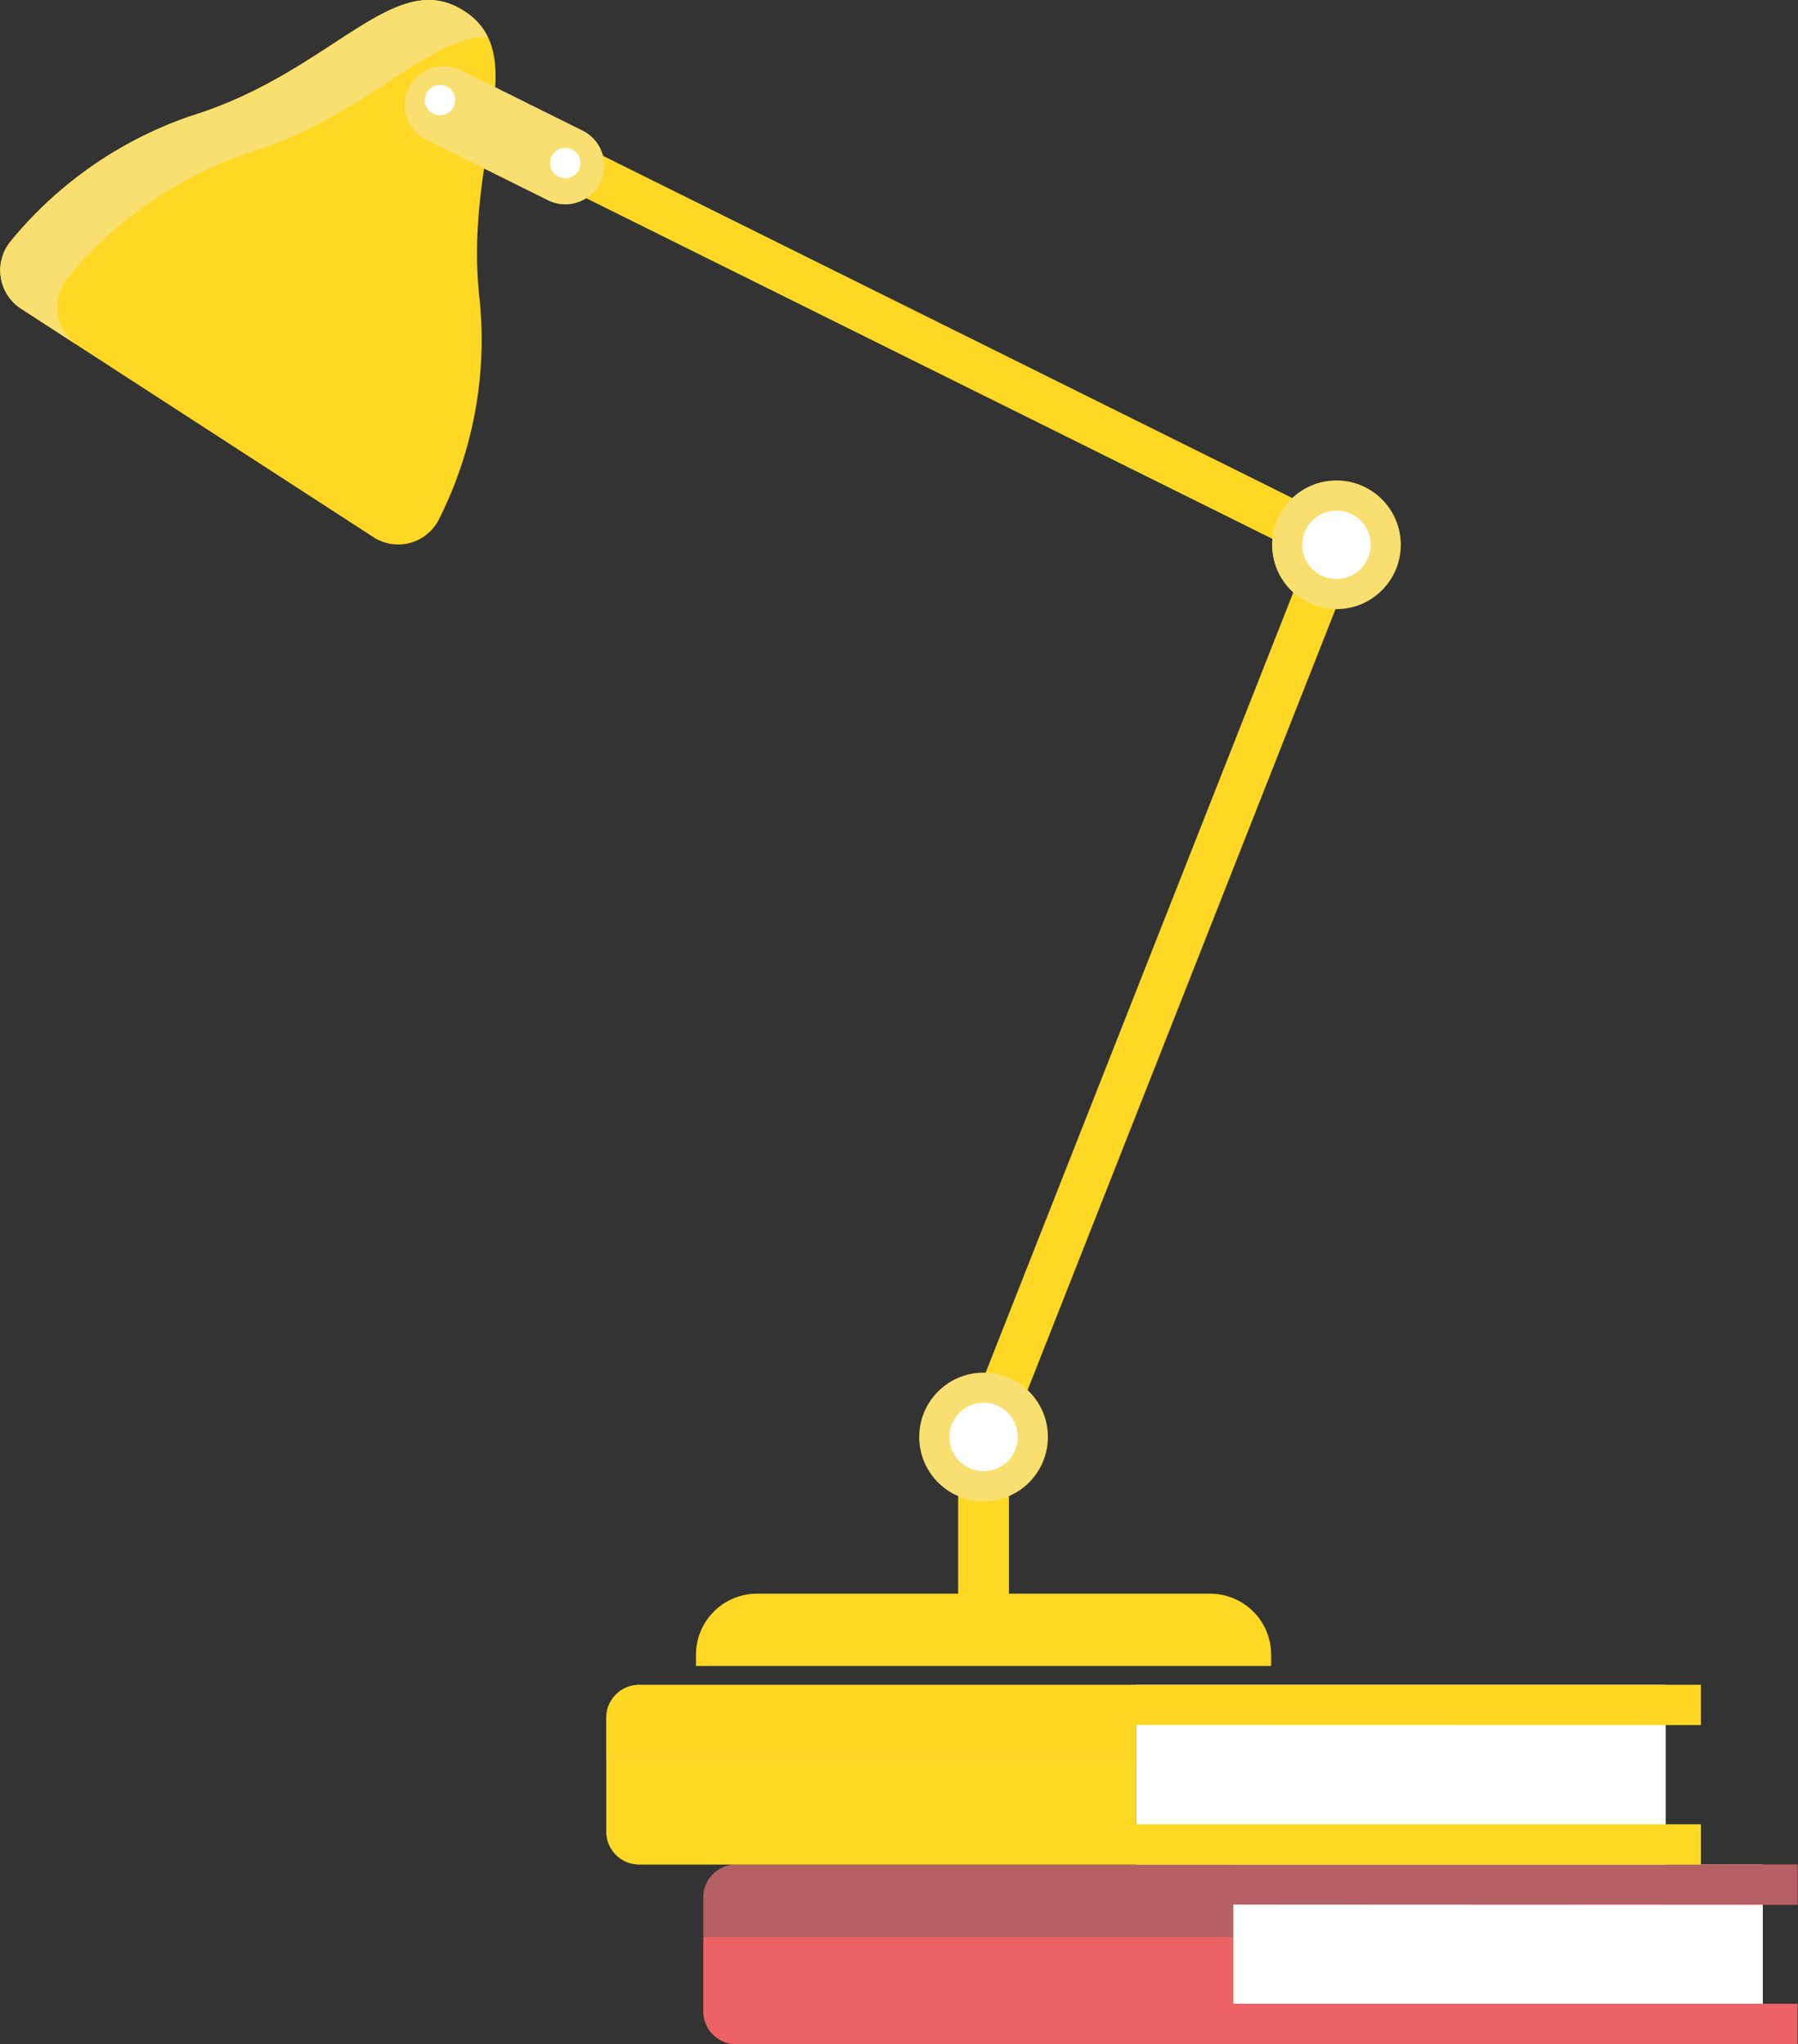 <svg xmlns="http://www.w3.org/2000/svg" viewBox="0 0 130.23 148.07"><rect x="0" y="0" width="130.23" height="148.07" fill="#333333" stroke="none"/><defs><style>.cls-1{isolation:isolate;}.cls-2,.cls-7{fill:#ffd725;}.cls-3{fill:#f9df6f;}.cls-4{fill:#fff;}.cls-5{fill:#ec6265;}.cls-6{fill:#626161;}.cls-6,.cls-7{opacity:0.4;mix-blend-mode:multiply;}</style></defs><title>11</title><g class="cls-1"><g id="Layer_1" data-name="Layer 1"><path class="cls-2" d="M233.57,365.35a29,29,0,0,1,13.21-9.13c10.12-3.16,14.57-10.83,19.64-7.55s-.11,10.49,1.13,21a28.91,28.91,0,0,1-2.94,15.78,3.3,3.3,0,0,1-4.77,1.32l-12.76-8.27-12.76-8.27A3.31,3.31,0,0,1,233.57,365.35Z" transform="translate(-232.8 -347.87)"/><path class="cls-3" d="M233.57,365.35a29,29,0,0,1,13.21-9.13c10.12-3.16,14.57-10.83,19.64-7.55a4.59,4.59,0,0,1,1.72,1.89c-4.23-.14-8.73,5.69-17.22,8.35A28.88,28.88,0,0,0,237.71,368a3.31,3.31,0,0,0,.75,4.9l-4.14-2.68A3.31,3.31,0,0,1,233.57,365.35Z" transform="translate(-232.8 -347.87)"/><rect class="cls-2" x="315.03" y="384.8" width="3.29" height="70.59" transform="translate(224.38 579.2) rotate(-158.48)"/><rect class="cls-2" x="296.92" y="336.65" width="3.29" height="70.59" transform="translate(531.67 -77.96) rotate(116.4)"/><circle class="cls-3" cx="96.8" cy="39.46" r="4.66"/><circle class="cls-4" cx="96.8" cy="39.46" r="2.48"/><path class="cls-3" d="M262.41,354.22h0a2.82,2.82,0,0,1,3.77-1.27l8.82,4.38a2.82,2.82,0,0,1,1.27,3.78h0a2.82,2.82,0,0,1-3.77,1.27L263.68,358A2.81,2.81,0,0,1,262.41,354.22Z" transform="translate(-232.8 -347.87)"/><path class="cls-4" d="M272.64,359.68a1.1,1.1,0,1,1,1.09,1.1A1.09,1.09,0,0,1,272.64,359.68Z" transform="translate(-232.8 -347.87)"/><path class="cls-4" d="M263.57,355.12a1.1,1.1,0,1,1,1.1,1.1A1.1,1.1,0,0,1,263.57,355.12Z" transform="translate(-232.8 -347.87)"/><path class="cls-2" d="M287.64,463.3h32.81a4.42,4.42,0,0,1,4.42,4.42v.82H283.21v-.82A4.42,4.42,0,0,1,287.64,463.3Z" transform="translate(-232.8 -347.87)"/><rect class="cls-2" x="302.2" y="454.14" width="3.68" height="11.43" transform="translate(375.28 571.84) rotate(-180)"/><circle class="cls-3" cx="71.24" cy="104.08" r="4.66"/><circle class="cls-4" cx="71.24" cy="104.08" r="2.48"/><rect class="cls-4" x="89.31" y="135.05" width="38.37" height="13.02"/><path class="cls-5" d="M363,485.83v-2.91H286.12a2.38,2.38,0,0,0-2.38,2.38v8.25a2.39,2.39,0,0,0,2.38,2.39H363V493H322.11v-7.19Z" transform="translate(-232.8 -347.87)"/><path class="cls-6" d="M286.12,482.92a2.38,2.38,0,0,0-2.38,2.38v2.87h38.37v-2.34H363v-2.91H286.12Z" transform="translate(-232.8 -347.87)"/><rect class="cls-4" x="82.28" y="122.03" width="38.37" height="13.02"/><path class="cls-2" d="M356,472.81V469.9h-76.9a2.39,2.39,0,0,0-2.39,2.38v8.25a2.39,2.39,0,0,0,2.39,2.39H356V480H315.08v-7.2Z" transform="translate(-232.8 -347.87)"/><path class="cls-7" d="M279.09,469.9a2.39,2.39,0,0,0-2.39,2.38v2.87h38.38v-2.34H356V469.9h-76.9Z" transform="translate(-232.8 -347.87)"/></g></g></svg>